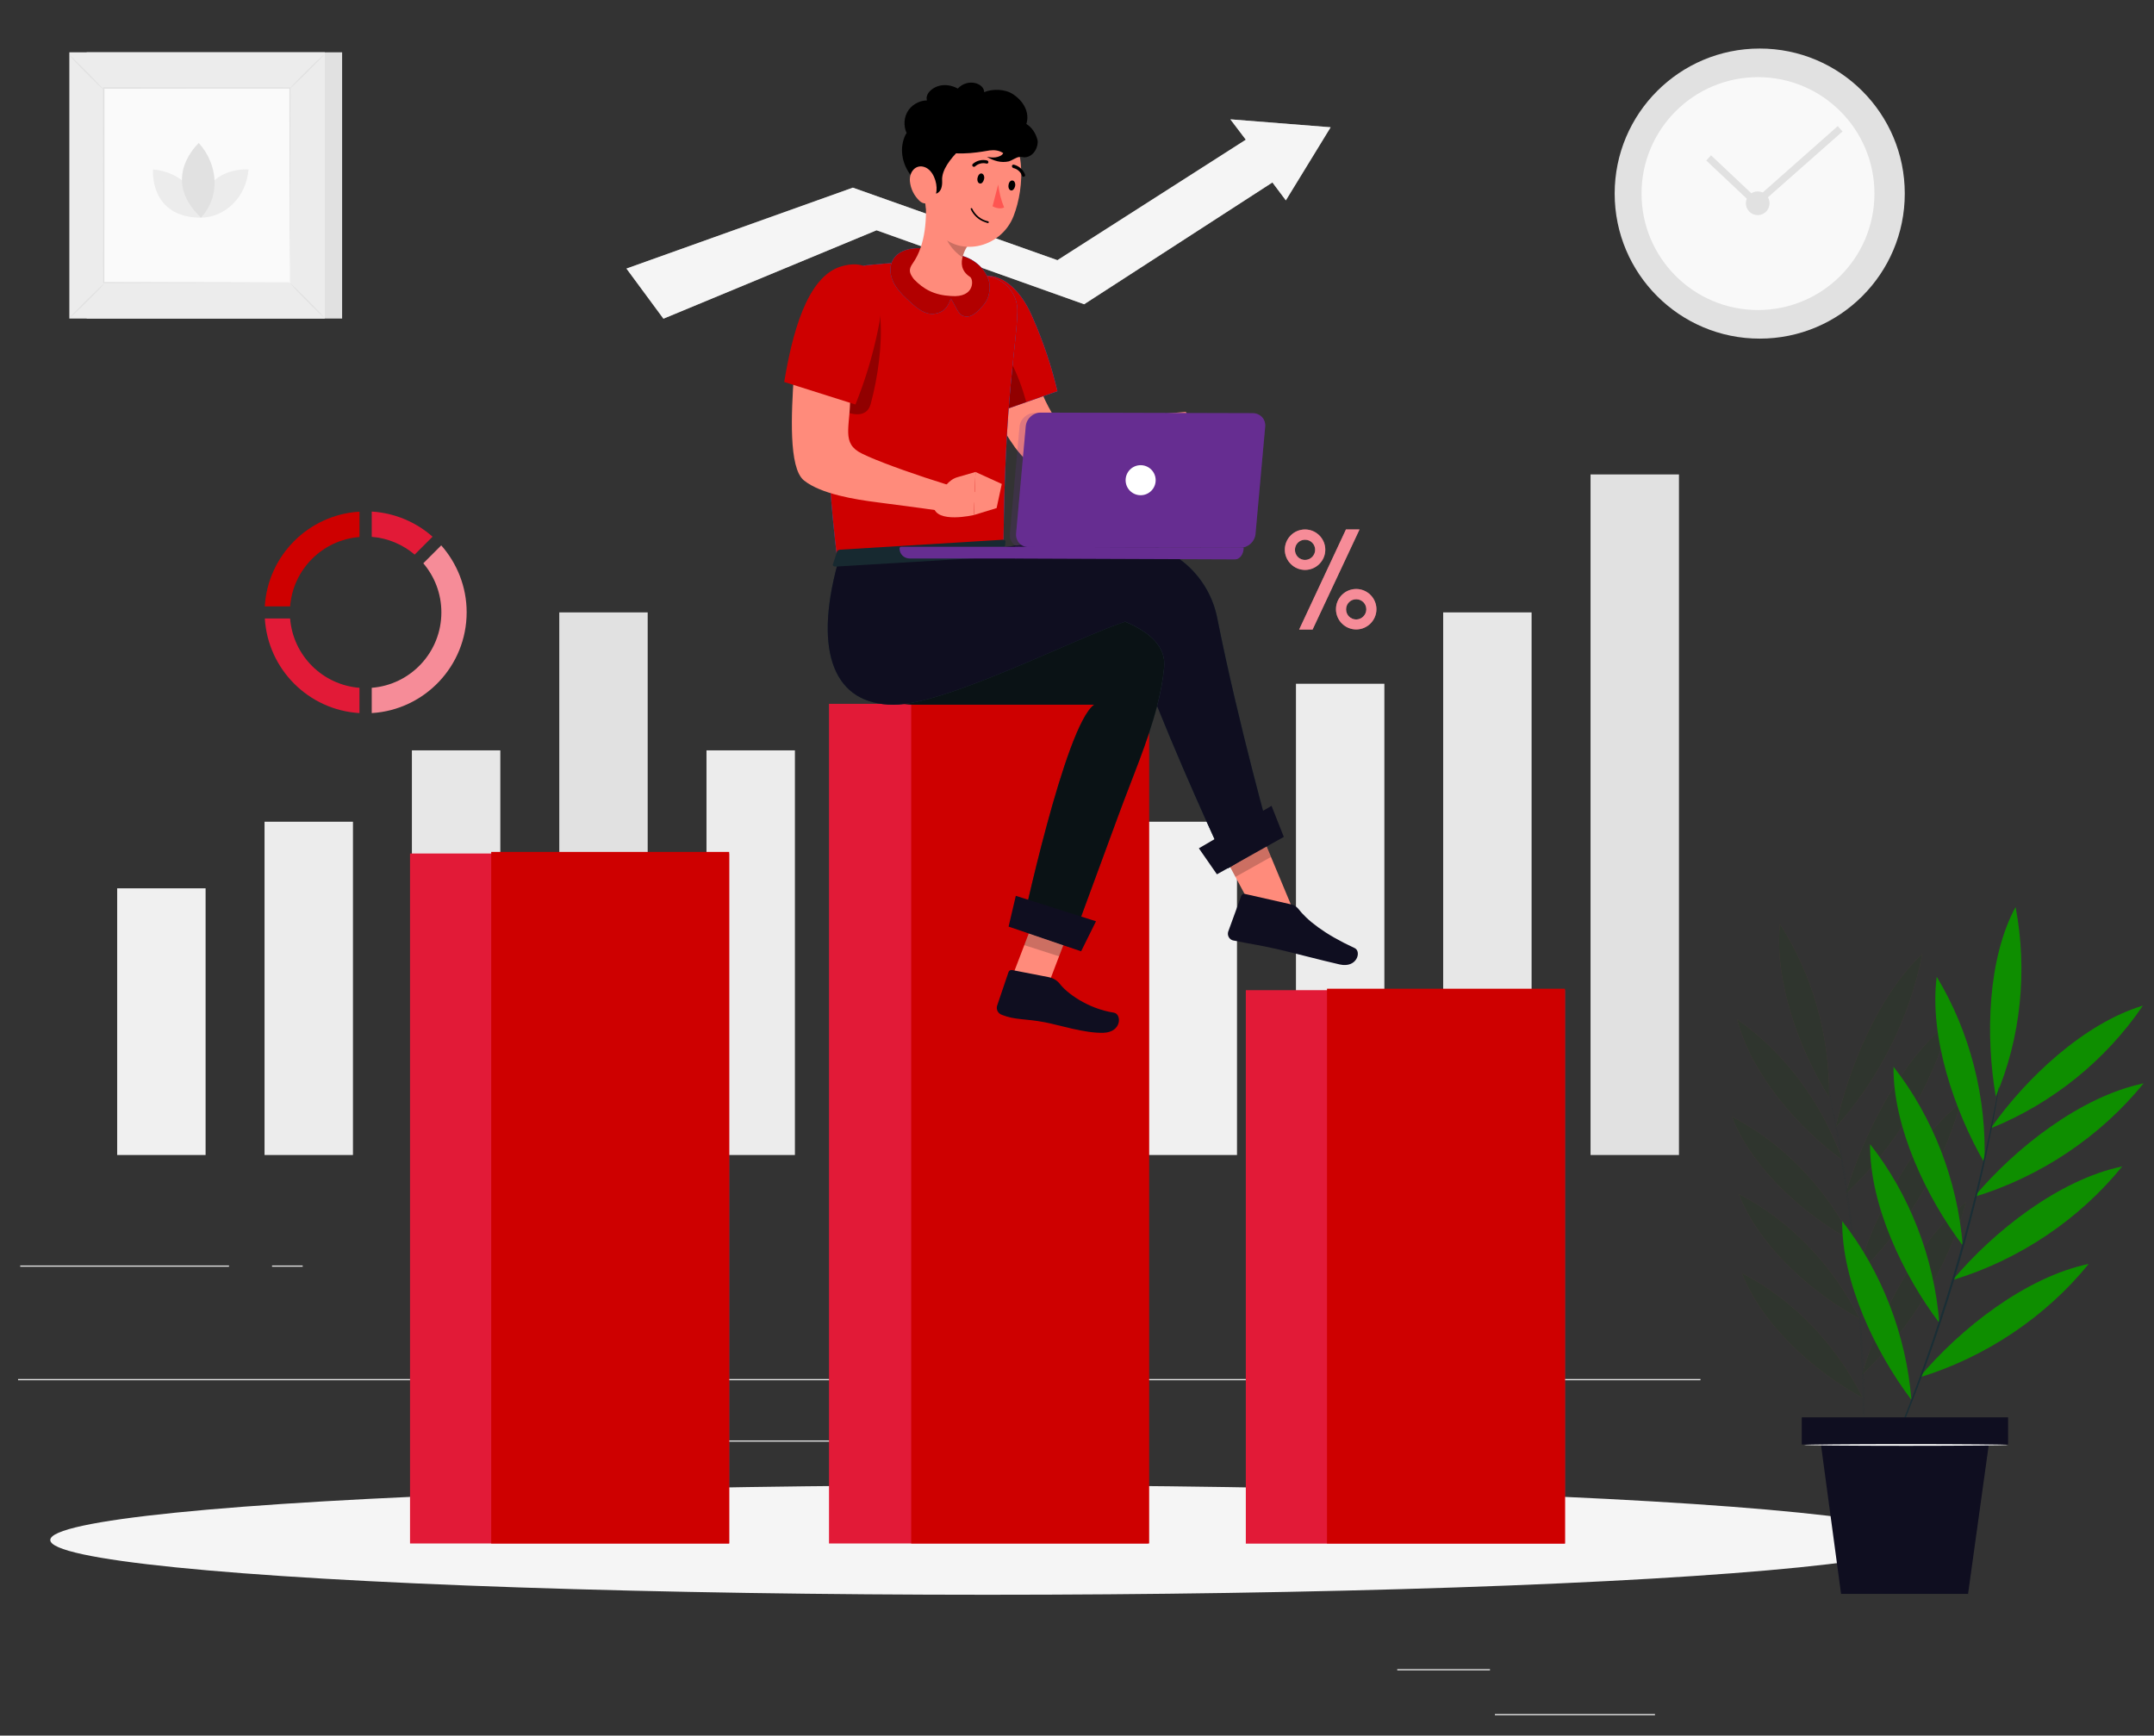 <?xml version="1.0" encoding="utf-8"?>
<!-- Generator: Adobe Illustrator 17.1.0, SVG Export Plug-In . SVG Version: 6.00 Build 0)  -->
<!DOCTYPE svg PUBLIC "-//W3C//DTD SVG 1.1//EN" "http://www.w3.org/Graphics/SVG/1.1/DTD/svg11.dtd">
<svg version="1.1" id="Layer_1" xmlns="http://www.w3.org/2000/svg" xmlns:xlink="http://www.w3.org/1999/xlink" x="0px" y="0px"
	 viewBox="0 0 1490.9 1201.4" enable-background="new 0 0 1490.9 1201.4" xml:space="preserve">
<rect x="0" y="0" width="1490.9" height="1201.4" fill="#333333" stroke="none"/>
<g>
	<g>
		<g>
			<g>
				<rect x="60" y="36.2" fill="#E1E1E1" width="176.8" height="184.3"/>
			</g>
		</g>
		<g>
			<g>
				<rect x="48" y="36.2" fill="#ECECEC" width="176.8" height="184.3"/>
			</g>
		</g>
		<g>
			<g>
				<rect x="71.8" y="61" fill="#FAFAFA" width="129.2" height="134.7"/>
			</g>
		</g>
		<g>
			<g>
				<g>
					<path fill="#E1E1E1" d="M71.8,196.6c0.1,0.1-1.2,1.5-3.2,3.7c-2.1,2.2-5,5.1-8.2,8.3c-3.3,3.2-6.2,6.1-8.4,8.1
						c-2.2,2-3.6,3.2-3.7,3.2c-0.1-0.1,1.1-1.5,3.2-3.6c2.1-2.2,5-5.1,8.2-8.3c3.3-3.2,6.2-6.1,8.4-8.1
						C70.3,197.7,71.7,196.5,71.8,196.6z"/>
				</g>
			</g>
		</g>
		<g>
			<g>
				<g>
					<path fill="#E1E1E1" d="M201,196.3c0.1-0.1,1.5,1.2,3.7,3.2c2.2,2.1,5.1,5,8.3,8.2c3.2,3.3,6.1,6.2,8.1,8.4
						c2,2.2,3.2,3.6,3.2,3.7c-0.1,0.1-1.5-1.1-3.6-3.2s-5.1-5-8.3-8.2c-3.2-3.3-6.1-6.2-8.1-8.4C202.1,197.7,200.9,196.3,201,196.3z
						"/>
				</g>
			</g>
		</g>
		<g>
			<g>
				<g>
					<path fill="#E1E1E1" d="M200.6,61.3c-0.1-0.1,1.2-1.5,3.2-3.7c2.1-2.2,5-5.1,8.2-8.3c3.3-3.2,6.2-6.1,8.4-8.1
						c2.2-2,3.6-3.2,3.7-3.2c0.1,0.1-1.1,1.5-3.2,3.6c-2.1,2.2-5,5.1-8.2,8.3c-3.3,3.2-6.2,6.1-8.4,8.1
						C202.1,60.2,200.7,61.4,200.6,61.3z"/>
				</g>
			</g>
		</g>
		<g>
			<g>
				<g>
					<path fill="#E1E1E1" d="M71.4,61.7c-0.1,0.1-1.5-1.2-3.7-3.2c-2.2-2.1-5.1-5-8.3-8.2c-3.2-3.3-6.1-6.2-8.1-8.4
						s-3.2-3.6-3.2-3.7c0.1-0.1,1.5,1.1,3.6,3.2c2.2,2.1,5.1,5,8.3,8.2c3.2,3.3,6.1,6.2,8.1,8.4C70.3,60.2,71.5,61.6,71.4,61.7z"/>
				</g>
			</g>
		</g>
		<g>
			<g>
				<g>
					<path fill="#E1E1E1" d="M200.6,195.7c0,0,0-0.2,0-0.7c0-0.4,0-1.1,0-1.9c0-1.7,0-4.1,0-7.3c0-6.4-0.1-15.7-0.1-27.4
						c-0.1-23.6-0.1-57.2-0.2-97.5l0.4,0.4c-37.6,0-81.8,0-128.9,0.1h0l0.5-0.5c0,49.4,0,95.7-0.1,134.7l-0.4-0.4
						c38.6,0.1,70.8,0.2,93.3,0.2c11.3,0,20.1,0.1,26.2,0.1c3,0,5.3,0,6.9,0c0.8,0,1.4,0,1.8,0C200.4,195.7,200.6,195.7,200.6,195.7
						s-0.2,0-0.6,0c-0.4,0-1,0-1.7,0c-1.6,0-3.9,0-6.8,0c-6.1,0-14.9,0.1-26.1,0.1c-22.6,0.1-54.9,0.1-93.6,0.2l-0.4,0l0-0.4
						c0-39,0-85.3-0.1-134.7l0-0.5h0.5h0c47.1,0,91.2,0,128.9,0.1l0.4,0l0,0.4c-0.1,40.4-0.2,74.1-0.2,97.7c0,11.8-0.1,21-0.1,27.4
						c0,3.1,0,5.5,0,7.2c0,0.8,0,1.4,0,1.8C200.7,195.5,200.6,195.7,200.6,195.7z"/>
				</g>
			</g>
		</g>
		<g>
			<g>
				<g>
					<path fill="#ECECEC" d="M105.9,117.3c0,0-2.8,33.4,33.4,33.4C139.2,132.8,124.5,118.8,105.9,117.3z"/>
				</g>
			</g>
			<g>
				<g>
					<path fill="#ECECEC" d="M172,117.3c0,0-33.4-2.8-33.4,33.4C156.4,150.6,170.5,136,172,117.3z"/>
				</g>
			</g>
			<g>
				<g>
					<path fill="#E1E1E1" d="M137.6,99c0,0-27.2,24.5,1.5,51.6C152.5,136.4,151.3,114.2,137.6,99z"/>
				</g>
			</g>
		</g>
	</g>
	<g>
		<rect x="1034.7" y="1186.5" fill="#ECECEC" width="110.8" height="0.8"/>
		<rect x="967.1" y="1155.4" fill="#ECECEC" width="64.2" height="0.8"/>
	</g>
	<g>
		<rect x="14" y="876" fill="#ECECEC" width="144.5" height="0.8"/>
		<rect x="188.3" y="876" fill="#ECECEC" width="21.2" height="0.8"/>
	</g>
	<g>
		<g>
			<g>
				<circle fill="#E1E1E1" cx="1218" cy="134" r="100.4"/>
				<circle opacity="0.8" fill="#FFFFFF" cx="1216.8" cy="134" r="80.6"/>
			</g>
		</g>
		<g>
			<circle fill="#E1E1E1" cx="1216.6" cy="140.7" r="8.2"/>
		</g>
		<g>
			<polygon fill="#E1E1E1" points="1215.6,143.7 1181,111.1 1184.3,107.5 1215.7,137.1 1272,87.3 1275.3,91 			"/>
		</g>
	</g>
	<rect x="926.2" y="1017.5" fill="#ECECEC" width="29.1" height="0.8"/>
	<rect x="287" y="997.1" fill="#ECECEC" width="313.4" height="0.8"/>
	<rect x="12.5" y="954.6" fill="#ECECEC" width="1164.5" height="0.8"/>
	<g>
		<rect x="285.1" y="519.4" fill="#E7E7E7" width="61.2" height="280.1"/>
		<g>
			<rect x="387.1" y="423.9" fill="#E1E1E1" width="61.2" height="375.6"/>
		</g>
		<g>
			<rect x="489" y="519.4" fill="#ECECEC" width="61.2" height="280.1"/>
		</g>
		<g>
			<rect x="81.1" y="614.9" fill="#F0F0F0" width="61.2" height="184.6"/>
		</g>
		<g>
			<rect x="183.1" y="568.8" fill="#ECECEC" width="61.2" height="230.7"/>
		</g>
		<rect x="591" y="614.9" fill="#F5F5F5" width="61.2" height="184.6"/>
		<g>
			<rect x="1100.9" y="328.4" fill="#E1E1E1" width="61.2" height="471.1"/>
		</g>
		<g>
			<rect x="693" y="519.4" fill="#F0F0F0" width="61.2" height="280.1"/>
		</g>
		<g>
			<rect x="998.9" y="423.9" fill="#E7E7E7" width="61.2" height="375.6"/>
		</g>
		<rect x="897" y="473.3" fill="#ECECEC" width="61.2" height="326.2"/>
		<g>
			<rect x="795" y="568.8" fill="#F0F0F0" width="61.2" height="230.7"/>
		</g>
	</g>
	<ellipse id="_x3C_Path_x3E__2_" fill="#F5F5F5" cx="683.5" cy="1066" rx="648.7" ry="37.9"/>
	<rect x="573.8" y="487.2" fill="#E21A37" width="220.9" height="581.2"/>
	<rect x="630.7" y="487.2" fill="#CE0000" width="164.7" height="581.2"/>
	<rect x="862.3" y="685.4" fill="#E21A37" width="220.9" height="383.1"/>
	<rect x="918.5" y="684.4" fill="#CE0000" width="164.7" height="384"/>
	<rect x="283.8" y="590.8" fill="#E21A37" width="220.9" height="477.6"/>
	<rect x="340" y="589.7" fill="#CE0000" width="164.7" height="478.7"/>
	<g>
		<g>
			<g>
				<path fill="#E21A37" d="M257.3,354.1v17.5c11.3,0.9,21.6,5.4,29.7,12.3l12.4-12.4C288.1,361.5,273.4,355.1,257.3,354.1z"/>
			</g>
		</g>
		<g>
			<g>
				<path fill="#E21A37" d="M248.8,476.1c-25.6-2-46-22.4-48-48h-17.5c2.1,35.2,30.3,63.4,65.5,65.5V476.1z"/>
			</g>
		</g>
		<g>
			<path fill="#CE0000" d="M200.8,419.7c2-25.6,22.4-46,48-48v-17.5c-35.2,2.1-63.4,30.3-65.5,65.5H200.8z"/>
			<path opacity="0.2" fill="#CE0000" d="M200.8,419.7c2-25.6,22.4-46,48-48v-17.5c-35.2,2.1-63.4,30.3-65.5,65.5H200.8z"/>
		</g>
		<path fill="#F68C98" d="M305.4,377.5L293,389.9c7.8,9.2,12.5,21,12.5,34c0,27.5-21.2,50.1-48.2,52.2v17.5
			c36.6-2.2,65.7-32.6,65.7-69.8C323,406.1,316.3,389.9,305.4,377.5z"/>
	</g>
	<g>
		<g>
			<g>
				<polygon fill="#F5F5F5" points="433.6,185.9 459.2,220.6 606.7,159.4 750.4,210.6 880.7,126.3 890,138.7 921,88.1 851.6,82.6 
					862.3,96.7 731.9,180.1 590.3,129.9 				"/>
			</g>
		</g>
		<g opacity="0.5">
			<g>
				<polygon fill="#F5F5F5" points="433.6,185.9 459.2,220.6 606.7,159.4 750.4,210.6 880.7,126.3 890,138.7 921,88.1 851.6,82.6 
					862.3,96.7 731.9,180.1 590.3,129.9 				"/>
			</g>
		</g>
	</g>
	<g>
		<g>
			<g>
				<path fill="#F68C98" d="M903.3,366.5c-7.8,0-14,6.3-14,14c0,7.7,6.3,14,14,14c7.7,0,14-6.3,14-14
					C917.3,372.8,911,366.5,903.3,366.5z M903.3,387.6c-3.9,0-7-3.1-7-7c0-3.9,3.1-7,7-7c3.9,0,7,3.1,7,7
					C910.3,384.4,907.1,387.6,903.3,387.6z"/>
				<path fill="#F68C98" d="M938.7,407.7c-7.8,0-14,6.3-14,14c0,7.7,6.3,14,14,14c7.7,0,14-6.3,14-14
					C952.7,414,946.4,407.7,938.7,407.7z M938.7,428.8c-3.9,0-7-3.1-7-7c0-3.9,3.1-7,7-7c3.9,0,7,3.1,7,7
					C945.7,425.6,942.5,428.8,938.7,428.8z"/>
				<g>
					<polygon fill="#F68C98" points="908.5,435.8 899.2,435.8 931.6,366.5 941,366.5 					"/>
				</g>
			</g>
			<g opacity="0.5">
				<path fill="#F68C98" d="M903.3,366.5c-7.8,0-14,6.3-14,14c0,7.7,6.3,14,14,14c7.7,0,14-6.3,14-14
					C917.3,372.8,911,366.5,903.3,366.5z M903.3,387.6c-3.9,0-7-3.1-7-7c0-3.9,3.1-7,7-7c3.9,0,7,3.1,7,7
					C910.3,384.4,907.1,387.6,903.3,387.6z"/>
				<path fill="#F68C98" d="M938.7,407.7c-7.8,0-14,6.3-14,14c0,7.7,6.3,14,14,14c7.7,0,14-6.3,14-14
					C952.7,414,946.4,407.7,938.7,407.7z M938.7,428.8c-3.9,0-7-3.1-7-7c0-3.9,3.1-7,7-7c3.9,0,7,3.1,7,7
					C945.7,425.6,942.5,428.8,938.7,428.8z"/>
				<g>
					<polygon fill="#F68C98" points="908.5,435.8 899.2,435.8 931.6,366.5 941,366.5 					"/>
				</g>
			</g>
		</g>
	</g>
	<path fill="#FF8B7B" d="M666.7,221.9c0.9,4.1,1.7,7.7,2.7,11.5c1,3.8,2,7.3,3.1,11.2c2.2,7.3,4.7,14.6,7.5,22
		c5.5,15.4,13.1,29.9,22.6,43.2c2.8,3.7,5.9,7.2,9.3,10.4c3.8,3.6,8.1,6.6,12.7,9c9,4.4,18.9,6.3,28.9,5.6c8.7-0.6,17.3-2.6,25.3-6
		c3.8-1.5,7.5-3.3,11.1-5.3c1.8-1,3.5-2,5.2-3.2c1.7-1.2,3.3-2.2,5.2-3.6l-8.8-15.8l-4.7,1.2l-4.9,1.2c-3.3,0.7-6.6,1.3-9.9,1.8
		c-6,0.9-12.2,1-18.3,0.4c-4.9-0.5-9.5-2.2-13.6-4.9c-1.8-1.2-3.4-2.7-4.8-4.3c-1.8-2.1-3.4-4.3-4.9-6.6c-3.4-5.4-6.4-11-8.9-16.9
		c-2.7-6.1-5.2-12.5-7.4-19c-2.3-6.5-4.3-13.2-6.4-19.9l-2.9-10.1c-0.9-3.3-1.9-6.9-2.6-9.8L666.7,221.9z"/>
	<path fill="#007CFF" d="M663.8,201.6c15.2-19.3,38.2-12.2,51.1,18.5c7.2,16.4,12.9,33.3,17,50.7l-54,19
		C663.7,260.7,648.1,221.4,663.8,201.6z"/>
	<path fill="#CE0000" d="M663.8,201.6c15.2-19.3,38.2-12.2,51.1,18.5c7.2,16.4,12.9,33.3,17,50.7l-54,19
		C663.7,260.7,648.1,221.4,663.8,201.6z"/>
	<path opacity="0.3" enable-background="new    " d="M686.3,233.8c-4.4-3-13.6,14.5-17.8,35.2c3,7.2,6.1,14.1,9.3,20.6l32.5-11.4
		C705,258.8,696.3,240.7,686.3,233.8z"/>
	<path fill="#FF8B7B" d="M794.2,292.9l11.8-6.4l4.1,26.4c0,0-19.7,11.9-25.4,2.1l0.6-6.8C786,302,789.2,296.4,794.2,292.9z"/>
	<polygon fill="#FF8B7B" points="820.8,285.1 831.2,306.3 810,312.8 805.9,286.4 	"/>
	<g>
		<path fill="#007CFF" d="M663.5,184.3l-27.6-3.9l-34.4,3c-10.8,0.9-19.5,8.9-21.5,19.6c-3.8,20.8-5.9,50.4-7,75.8
			c-1.2,28.6,1.9,70.8,6.6,109l115-13.9c1.1-100.4,8.7-131.5,9.6-158c0.4-10.7-6.4-20.4-16.6-23.6L663.5,184.3z"/>
	</g>
	<g>
		<g>
			<g>
				<g>
					<g>
						<polygon fill="#FF8B7B" points="698.3,682.1 722.8,688.8 744.7,631.4 720.3,624.6 						"/>
						<path fill="#0F0E20" d="M733.7,681.2c-1.9-2.5-4.7-4.2-7.8-4.8l-25.2-4.9c-1.2-0.3-2.4,0.4-2.7,1.5l-7.8,23
							c-0.9,2.6,0.5,5.5,3.1,6.4c0.1,0,0.1,0,0.2,0.1c9.3,3.7,15.6,2.4,30.1,5.2c8.9,1.7,27.7,7.7,40.3,7.2
							c12.6-0.5,12.5-12.9,7.2-13.9C752.3,698.1,738,686.9,733.7,681.2z"/>
						<g opacity="0.2">
							<polygon points="744.7,631.4 733.1,662 708.9,654.2 720.3,624.6 							"/>
						</g>
						<g>
							<path fill="#1A2E35" d="M805.8,461.8c-0.8,8.9-2.6,17.9-4.9,26.9c-6.5,25-17.5,50.4-26.6,75.2c-18.1,49-33.7,91.7-33.7,91.7
								L706.9,644c0,0,30.1-141.7,50.4-156.2H632.8c-2.4,0-4.7-0.2-7-0.5c21.5-2.8,54.9-16,85.9-29.2c27.4-11.7,53-23.3,67-27.8h0v0
								C795.7,437.4,807.1,447.5,805.8,461.8z"/>
							<path opacity="0.6" d="M805.8,461.8c-0.8,8.9-2.6,17.9-4.9,26.9c-6.5,25-17.5,50.4-26.6,75.2c-18.1,49-33.7,91.7-33.7,91.7
								L706.9,644c0,0,30.1-141.7,50.4-156.2H632.8c-2.4,0-4.7-0.2-7-0.5c21.5-2.8,54.9-16,85.9-29.2c27.4-11.7,53-23.3,67-27.8h0v0
								C795.7,437.4,807.1,447.5,805.8,461.8z"/>
							<path opacity="0.6" d="M778.7,430.3c-13.9,4.5-39.5,16.1-67,27.8c-31,13.2-64.4,26.4-85.9,29.2
								c-36.1-4.8-49.7-47.9-11.9-97.5c24.5,0,49.2,23.5,49.2,23.5S737.3,412.9,778.7,430.3z"/>
						</g>
					</g>
					<g>
						<polygon fill="#FF8B7B" points="868.8,632.6 896.2,632.6 867.5,563.9 849,595.5 						"/>
						<path fill="#0F0E20" d="M894,626.1l-32.2-7.3c-1.1-0.3-2.3,0.3-2.7,1.4l-9,24.7c-0.8,2.6,0.7,5.4,3.4,6.1c0.1,0,0.1,0,0.2,0
							c11.3,2.4,16.8,2.9,30.9,6.1c8.7,2,30.7,7.8,42.7,10.5c12,2.7,15.2-9,10.4-11.3c-21.4-9.9-33.1-19.4-39.3-27.5
							C897.3,627.6,895.8,626.5,894,626.1z"/>
						<g opacity="0.2">
							<polygon points="867.5,563.9 879.7,593.2 855.1,607 849,595.5 							"/>
						</g>
						<g>
							<g>
								<path fill="#1A2E35" d="M880.1,582.8L850,601c0,0-25.1-52.8-49.1-112.3c2.4-9.1,4.1-18,4.9-26.9c1.3-14.3-10.1-24.4-27-31.5
									v0h0c-13.9,4.5-39.5,16.1-67,27.8c-31,13.2-64.4,26.4-85.9,29.2c-2.7,0.3-5.1,0.5-7.4,0.5c-41.2,0-55.4-36.1-38.8-97.4
									c24.5-0.1,66.5-2.6,66.5-2.6s81-19.5,139.3-12.8c28.4,3.2,51.4,24.6,57,52.7C857.3,502.1,880.1,582.8,880.1,582.8z"/>
							</g>
						</g>
						<g>
							<g>
								<path fill="#0F0E20" d="M880.1,582.8L850,601c0,0-25.1-52.8-49.1-112.3c2.4-9.1,4.1-18,4.9-26.9c1.3-14.3-10.1-24.4-27-31.5
									v0h0c-13.9,4.5-39.5,16.1-67,27.8c-31,13.2-64.4,26.4-85.9,29.2c-2.7,0.3-5.1,0.5-7.4,0.5c-41.2,0-55.4-36.1-38.8-97.4
									c24.5-0.1,66.5-2.6,66.5-2.6s81-19.5,139.3-12.8c28.4,3.2,51.4,24.6,57,52.7C857.3,502.1,880.1,582.8,880.1,582.8z"/>
							</g>
						</g>
					</g>
				</g>
			</g>
		</g>
	</g>
	<path fill="#CE0000" d="M663.5,184.3l-27.6-3.9l-34.4,3c-10.8,0.9-19.5,8.9-21.5,19.6c-3.8,20.8-5.9,50.4-7,75.8
		c-1.2,28.6,1.9,70.8,6.6,109l115-13.9c1.1-100.4,8.7-131.5,9.6-158c0.4-10.7-6.4-20.4-16.6-23.6L663.5,184.3z"/>
	<path fill="#1A2E35" d="M579.5,381.4l-3,9.3c-0.4,0.7,0.4,1.5,1.7,1.5l114.8-6.9c1,0,1.7-0.4,1.8-1l1.2-9.4c0-0.7-0.7-1.2-1.7-1.3
		l-113,6.9C580.7,380.6,580,380.9,579.5,381.4z"/>
	<path opacity="0.1" d="M579.5,381.4l-3,9.3c-0.4,0.7,0.4,1.5,1.7,1.5l114.8-6.9c1,0,1.7-0.4,1.8-1l1.2-9.4c0-0.7-0.7-1.2-1.7-1.3
		l-113,6.9C580.7,380.6,580,380.9,579.5,381.4z"/>
	<path opacity="0.3" enable-background="new    " d="M591.2,193.6c22.9-4,21.8,48.1,11.4,86.2c-3,11-16.1,6.4-20.5,3.5
		C567.6,273.9,562.7,210.2,591.2,193.6z"/>
	<g>
		<path fill="#FF8B7B" d="M588.4,270.7c0.9,22.5-6.3,34.3,5.7,41.9c12,7.5,83,31.1,84.7,28.1c-3.4,5.4-6.8,10.1-10.2,15.5
			c-20.4-3.1-40.9-5.9-61.4-8.5c-15-1.9-39.1-5.7-50.8-15.2c-10.6-8.6-8.7-46.2-6.9-73.3C559.1,253.6,588.4,270.7,588.4,270.7z"/>
	</g>
	<path fill="#CE0000" d="M582.3,184.4c23.6-6.9,32.5,12,25.3,44.4c-3.6,17.5-8.8,34.6-15.5,51.2l-49.3-15.6
		C548.1,232.5,558.1,191.5,582.3,184.4z"/>
	<path fill="#007CFF" d="M616.5,184.2c-0.8,4.9,0.8,10,3.6,14.1c2.7,4.2,6.4,7.6,10.1,10.9c4.7,4.3,10.2,8.8,16.5,8
		c5.8-0.8,9.1-3.7,11.4-10.6c5,8,5.2,12,10.6,12.5c3.5,0.3,6.6-2.3,9.1-4.8c4.4-4.5,6.3-7.1,7.1-13.3c1.3-10.1-6.9-19.5-16.5-23.1
		c-10.3-3.8-19.4-4.7-30-6C629.5,171.1,618.2,173.9,616.5,184.2z"/>
	<path fill="#B20000" d="M616.5,184.2c-0.8,4.9,0.8,10,3.6,14.1c2.7,4.2,6.4,7.6,10.1,10.9c4.7,4.3,10.2,8.8,16.5,8
		c5.8-0.8,9.1-3.7,11.4-10.6c5,8,5.2,12,10.6,12.5c3.5,0.3,6.6-2.3,9.1-4.8c4.4-4.5,6.3-7.1,7.1-13.3c1.3-10.1-6.9-19.5-16.5-23.1
		c-10.3-3.8-19.4-4.7-30-6C629.5,171.1,618.2,173.9,616.5,184.2z"/>
	<path fill="#FF8B7B" d="M640.6,135.7l12.5,14.4l17,19.6c-1.6,2.1-2.7,4.4-3.5,6.9c-1.8,5.5-1.3,11,4.7,15
		c2.6,1.2,3.9,14.7-13.1,13.3c-11.6-0.6-19-4.7-25.7-11.7c-3.1-4.2-3.9-6.5-0.7-11C640.9,169.3,641.6,150.6,640.6,135.7z"/>
	<path opacity="0.2" enable-background="new    " d="M665.9,164.8l-10.7-14.2c-0.1,0.4-0.3,0.9-0.4,1.4c-0.5,2-0.9,4-1.1,6.1
		c-0.7,7,5.9,16,12.4,19.9l0.5-1.4c0.7-2.3,1.8-4.6,3.2-6.6c0.1-0.1,0.2-0.2,0.3-0.3L665.9,164.8z"/>
	<path fill="#FF8B7B" d="M641.7,109.1c-1.9,23.3-4.1,36.8,5.9,50c15.1,20,45.1,12.9,53.9-9.4c7.9-20.1,9.5-54.8-11.8-66.7
		c-15.7-8.7-35.4-3-44,12.7C643.4,99.8,642,104.4,641.7,109.1z"/>
	<path d="M638.3,129.7l9.9,4.3l0,0c3.4-1.4,4.1-5.4,3.9-9.1c-0.9-14.2,24.6-31.7,24.6-31.7s-27.1-8.9-35.2-10.2
		c-2.8-0.5-13.1,7-14.7,10.2c-4.5,9.1-2.6,19.9,3.5,28C632.7,124.3,635.4,127.1,638.3,129.7z"/>
	<path fill="#FF8B7B" d="M629.8,125.5c0.5,5.2,2.9,10,6.7,13.6c5,4.5,11-0.4,11.7-7c0.6-5.9-2.4-14.5-8.4-16.5
		C633.8,113.6,629.2,119,629.8,125.5z"/>
	<path d="M676.6,123.1c-0.4,1.9,0.3,3.7,1.6,3.9c1.3,0.3,2.4-1,2.9-2.9c0.5-1.9-0.3-3.7-1.6-4C678.2,119.8,677,121.2,676.6,123.1z"
		/>
	<path d="M698.1,127.8c-0.4,1.9,0.3,3.7,1.6,4c1.3,0.3,2.5-1.1,2.9-2.9c0.4-1.9-0.4-3.7-1.6-3.9
		C699.7,124.6,698.4,125.9,698.1,127.8z"/>
	<path fill="#FF5551" d="M690.9,127.7c0.7,5.5,2,10.8,4.1,15.9c-3.5,1.8-8-0.8-8-0.8L690.9,127.7z"/>
	<path d="M681.6,153.7c-4.3-1.5-7.8-4.7-9.7-8.9c-0.1-0.3,0-0.6,0.3-0.7c0.3-0.1,0.6,0,0.7,0.3c2.1,4.5,6.2,7.8,11,8.8
		c0.3,0,0.5,0.3,0.5,0.7c0,0.3-0.3,0.5-0.7,0.5c0,0-0.1,0-0.1,0C683.1,154.2,682.4,154,681.6,153.7z"/>
	<path d="M673.7,115.4c-0.2-0.1-0.3-0.2-0.5-0.3c-0.4-0.5-0.3-1.2,0.1-1.6c2.7-2.4,6.5-3.3,10-2.4c0.6,0.2,0.9,0.8,0.8,1.4
		c0,0,0,0,0,0c-0.2,0.6-0.8,0.9-1.4,0.7c-2.8-0.7-5.7,0.1-7.8,2C674.5,115.5,674.1,115.6,673.7,115.4z"/>
	<path d="M700.5,115.4c-0.1-0.2-0.1-0.4-0.1-0.6c0.2-0.6,0.8-1,1.4-0.8c3.5,0.9,6.4,3.4,7.7,6.9c0.2,0.6-0.1,1.2-0.7,1.4
		c-0.6,0.2-1.2-0.1-1.4-0.7c-1-2.7-3.3-4.7-6.1-5.3C700.9,116.1,700.6,115.8,700.5,115.4z"/>
	<g>
		<g>
			<g>
				<g>
					<g opacity="0.2">
						<path fill="#662D91" d="M707.6,379.1l146.8,0.4c5.2,0,9.8-4.2,10.3-9.4l6.7-74.3c0.5-5.2-3.4-9.4-8.6-9.4L716,285.9
							c-5.2,0-9.8,4.2-10.3,9.4l-6.7,74.3C698.6,374.8,702.4,379,707.6,379.1z"/>
						<path opacity="0.3" fill="#662D91" d="M707.6,379.1l146.8,0.4c5.2,0,9.8-4.2,10.3-9.4l6.7-74.3c0.5-5.2-3.4-9.4-8.6-9.4
							L716,285.9c-5.2,0-9.8,4.2-10.3,9.4l-6.7,74.3C698.6,374.8,702.4,379,707.6,379.1z"/>
					</g>
					<g>
						<path fill="#662D91" d="M711.9,378.7l146.8,0.4c5.2,0,9.8-4.2,10.3-9.4l6.7-74.3c0.5-5.2-3.4-9.4-8.6-9.4l-146.8-0.4
							c-5.2,0-9.8,4.2-10.3,9.4l-6.7,74.3C702.9,374.5,706.7,378.7,711.9,378.7z"/>
						<path opacity="0.2" fill="#662D91" d="M711.9,378.7l146.8,0.4c5.2,0,9.8-4.2,10.3-9.4l6.7-74.3c0.5-5.2-3.4-9.4-8.6-9.4
							l-146.8-0.4c-5.2,0-9.8,4.2-10.3,9.4l-6.7,74.3C702.9,374.5,706.7,378.7,711.9,378.7z"/>
					</g>
				</g>
			</g>
			<circle fill="#FFFFFF" cx="789.5" cy="332.4" r="10.4"/>
		</g>
		<g>
			<path fill="#662D91" d="M860.8,379.1c0,4.4-2.6,8.1-5.9,8.1c0,0,0,0-0.1,0l-151.5-0.6c-1.6,0-3-1.8-3-4c0-2.2,1.3-4.1,3-4.1
				L860.8,379.1z"/>
			<path opacity="0.2" fill="#662D91" d="M860.8,379.1c0,4.4-2.6,8.1-5.9,8.1c0,0,0,0-0.1,0l-151.5-0.6c-1.6,0-3-1.8-3-4
				c0-2.2,1.3-4.1,3-4.1L860.8,379.1z"/>
		</g>
		<path fill="#662D91" d="M702.5,386.6h-72.9c-3.9,0-7-3.1-7-7l0,0c0-0.6,0.5-1.1,1.1-1.1h78.9c2.2,0,4.1,1.8,4.1,4.1l0,0
			C706.6,384.7,704.8,386.6,702.5,386.6z"/>
	</g>
	<g>
		<path fill="#FF8B7B" d="M663.1,330.2l12.1-3.5l-1.1,29.8c0,0-26.3,6.2-27.9-5.9l3.4-6.5C652.4,338.4,656.5,331.9,663.1,330.2z"/>
		<polygon fill="#FF8B7B" points="693.4,335 689.8,351.7 674.1,356.5 675.2,326.7 		"/>
	</g>
	<polygon fill="#0F0E20" points="698.1,641.4 748.3,658.5 758.6,637.7 703.1,620.1 	"/>
	<polygon fill="#0F0E20" points="842.3,605.2 888.6,579.3 880.1,557.8 829.8,587.2 	"/>
	<path d="M709.3,108.9c6.9-0.4,9.7-8.5,8.8-12c-1.1-4.5-3.8-8.7-7.7-11.1c2.2-6.9-0.8-14.9-9.1-20.5c-5.4-3.7-14.2-4-20.1-1.5
		c0-6.1-11.1-10-18.3-2.5c-6.3-3.5-14.1-3.3-19.2,1.7c-1.7,1.7-2.9,4.2-2.1,6.5c-5.7,0.1-11.2,3.4-13.8,8.4
		c-2.6,5-2.3,11.4,0.8,16.2c2.3,3.4,7.6,3.4,11.6,2.5c1.9,4.1,6.1,6.2,10.3,7.6c13.2,4.4,31.4,0.3,34.6-0.1c3.2-0.4,6.6,0,9.3,1.9
		c-0.9,1.8-3.3,2.6-5.3,2.9c-2,0.3-4,0-6-0.3c4.9,2.8,9.7,4.3,15.2,3.1c1.6-0.4,5.3-2.9,7-3C707,108.4,709.4,109.1,709.3,108.9z"/>
	<g>
		<g>
			<g opacity="0.1">
				<g>
					<g>
						<path fill="#FF735D" d="M1289.4,967.7c-32.7-17.7-69.5-49.8-83.7-86.4C1241,899.5,1270.8,930.3,1289.4,967.7"/>
					</g>
				</g>
				<g>
					<g>
						<path fill="#FF735D" d="M1287.2,912.9c-32.7-17.7-69.5-49.8-83.7-86.4C1238.8,844.7,1268.6,875.5,1287.2,912.9"/>
					</g>
				</g>
				<g>
					<g>
						<path fill="#FF735D" d="M1282.4,859.3c-32.7-17.7-69.5-49.8-83.7-86.4C1234,791.2,1263.8,821.9,1282.4,859.3"/>
					</g>
				</g>
				<g>
					<g>
						<path fill="#FF735D" d="M1275.2,803c-30.3-22.1-63-59.1-72.8-97.4C1235.3,728.7,1261.2,763.3,1275.2,803"/>
					</g>
				</g>
				<g>
					<g>
						<path fill="#FF735D" d="M1266,759.6c-20.5-32.8-38.1-80.5-34-119.9C1254.5,674.4,1266.6,717.1,1266,759.6"/>
					</g>
				</g>
				<g>
					<g>
						<path fill="#FF735D" d="M1270.6,780.3c8.6-41,29.7-91.5,59.9-120C1322.1,704.2,1300.7,746.9,1270.6,780.3"/>
					</g>
				</g>
				<g>
					<g>
						<path fill="#FF735D" d="M1277.4,826.6c12.4-41.9,38.4-92.7,72.3-119.8C1337.2,751.9,1311.5,794.5,1277.4,826.6"/>
					</g>
				</g>
				<g>
					<g>
						<path fill="#FF735D" d="M1284.8,883.1c12.4-41.9,38.4-92.7,72.3-119.8C1344.6,808.3,1318.9,850.9,1284.8,883.1"/>
					</g>
				</g>
				<g>
					<g>
						<path fill="#FF735D" d="M1288.6,951.8c12.4-41.9,38.4-92.7,72.3-119.8C1348.4,877.1,1322.6,919.7,1288.6,951.8"/>
					</g>
				</g>
				<g>
					<g>
						<g>
							<path fill="#1A2E35" d="M1265.2,751.3c0,0,0.1,0.2,0.2,0.7c0.1,0.5,0.3,1.2,0.5,2c0.4,1.8,1,4.4,1.7,7.6
								c1.4,6.6,3.3,16.2,5.5,28.1c2.2,11.9,4.4,26.1,6.7,42c2.2,15.8,4.3,33.3,6,51.7c1.7,18.4,2.8,36,3.5,51.9
								c0.7,16,1,30.4,1.1,42.5c0.1,12.1,0,21.9-0.2,28.6c-0.1,3.3-0.2,5.9-0.2,7.8c0,0.8-0.1,1.5-0.1,2c0,0.5-0.1,0.7-0.1,0.7
								c0,0,0-0.2-0.1-0.7c0-0.5,0-1.2,0-2c0-1.9,0-4.5,0-7.8c0-6.8,0-16.5-0.2-28.6c-0.2-12.1-0.6-26.5-1.4-42.4
								c-0.8-16-2-33.5-3.6-51.9c-1.7-18.4-3.8-35.8-5.9-51.7c-2.2-15.8-4.3-30.1-6.4-42c-2-11.9-3.8-21.5-5.1-28.2
								c-0.6-3.2-1.1-5.8-1.4-7.7c-0.1-0.8-0.2-1.5-0.3-2C1265.2,751.6,1265.1,751.3,1265.2,751.3z"/>
						</g>
					</g>
				</g>
				<g>
					<g>
						<path fill="#094700" d="M1289.4,967.7c-32.7-17.7-69.5-49.8-83.7-86.4C1241,899.5,1270.8,930.3,1289.4,967.7"/>
					</g>
				</g>
				<g>
					<g>
						<path fill="#094700" d="M1287.2,912.9c-32.7-17.7-69.5-49.8-83.7-86.4C1238.8,844.7,1268.6,875.5,1287.2,912.9"/>
					</g>
				</g>
				<g>
					<g>
						<path fill="#094700" d="M1282.4,859.3c-32.7-17.7-69.5-49.8-83.7-86.4C1234,791.2,1263.8,821.9,1282.4,859.3"/>
					</g>
				</g>
				<g>
					<g>
						<path fill="#094700" d="M1275.2,803c-30.3-22.1-63-59.1-72.8-97.4C1235.3,728.7,1261.2,763.3,1275.2,803"/>
					</g>
				</g>
				<g>
					<g>
						<path fill="#094700" d="M1266,759.6c-20.5-32.8-38.1-80.5-34-119.9C1254.5,674.4,1266.6,717.1,1266,759.6"/>
					</g>
				</g>
				<g>
					<g>
						<path fill="#094700" d="M1270.6,780.3c8.6-41,29.7-91.5,59.9-120C1322.1,704.2,1300.7,746.9,1270.6,780.3"/>
					</g>
				</g>
				<g>
					<g>
						<path fill="#094700" d="M1277.4,826.6c12.4-41.9,38.4-92.7,72.3-119.8C1337.2,751.9,1311.5,794.5,1277.4,826.6"/>
					</g>
				</g>
				<g>
					<g>
						<path fill="#094700" d="M1284.8,883.1c12.4-41.9,38.4-92.7,72.3-119.8C1344.6,808.3,1318.9,850.9,1284.8,883.1"/>
					</g>
				</g>
				<g>
					<g>
						<path fill="#094700" d="M1288.6,951.8c12.4-41.9,38.4-92.7,72.3-119.8C1348.4,877.1,1322.6,919.7,1288.6,951.8"/>
					</g>
				</g>
			</g>
			<g>
				<g>
					<g>
						<path fill="#0E8E00" d="M1323,969c-25-33-48.3-81.8-47.9-123.7C1302.4,880.1,1319.4,924.1,1323,969"/>
					</g>
				</g>
				<g>
					<g>
						<path fill="#0E8E00" d="M1342.3,915.7c-25-33-48.3-81.8-47.9-123.7C1321.7,826.8,1338.8,870.8,1342.3,915.7"/>
					</g>
				</g>
				<g>
					<g>
						<path fill="#0E8E00" d="M1358.5,862.1c-25-33-48.3-81.8-47.9-123.7C1337.9,773.2,1354.9,817.3,1358.5,862.1"/>
					</g>
				</g>
				<g>
					<g>
						<path fill="#0E8E00" d="M1373.5,804.9c-20.9-36.1-38.3-87.5-33-128.8C1363.6,714.3,1375.3,760.1,1373.5,804.9"/>
					</g>
				</g>
				<g>
					<g>
						<path fill="#0E8E00" d="M1381.4,759c-7.2-41.5-5.7-95.5,13.7-131.2C1403.5,672,1398.7,718.7,1381.4,759"/>
					</g>
				</g>
				<g>
					<g>
						<path fill="#0E8E00" d="M1377.9,781c24.4-34.8,64.7-72.7,105.3-84.9C1457.7,733.8,1420.3,764,1377.9,781"/>
					</g>
				</g>
				<g>
					<g>
						<path fill="#0E8E00" d="M1366.4,828.5c28.4-33.9,73.7-69.5,117.3-78.6C1453.9,786.7,1412.1,814.7,1366.4,828.5"/>
					</g>
				</g>
				<g>
					<g>
						<path fill="#0E8E00" d="M1351.6,886c28.4-33.9,73.7-69.5,117.3-78.6C1439.1,844.2,1397.4,872.2,1351.6,886"/>
					</g>
				</g>
				<g>
					<g>
						<path fill="#0E8E00" d="M1328.4,953.5c28.4-33.9,73.7-69.5,117.3-78.6C1415.9,911.7,1374.1,939.6,1328.4,953.5"/>
					</g>
				</g>
				<g>
					<g>
						<g>
							<path fill="#1A2E35" d="M1383.9,750.7c0,0,0,0.2-0.1,0.7c-0.1,0.6-0.2,1.2-0.3,2.1c-0.3,2-0.8,4.6-1.3,8
								c-1.2,6.9-3,16.9-5.6,29.3c-5,24.6-13,58.5-24.1,95.3c-5.5,18.4-11.3,35.7-16.8,51.4c-5.6,15.7-10.9,29.7-15.6,41.3
								c-4.7,11.7-8.7,21-11.5,27.5c-1.4,3.1-2.5,5.6-3.3,7.4c-0.4,0.8-0.7,1.4-0.9,1.9c-0.2,0.4-0.3,0.6-0.4,0.6c0,0,0-0.2,0.2-0.7
								c0.2-0.5,0.5-1.2,0.8-2c0.7-1.8,1.8-4.3,3.1-7.5c2.7-6.5,6.5-15.9,11.1-27.6c4.6-11.7,9.8-25.7,15.3-41.4
								c5.4-15.7,11.2-33,16.7-51.4c11-36.7,19.2-70.5,24.5-95c2.7-12.3,4.7-22.2,6-29.1c0.7-3.3,1.2-6,1.6-7.9
								c0.2-0.8,0.3-1.5,0.5-2.1C1383.8,750.9,1383.8,750.7,1383.9,750.7z"/>
						</g>
					</g>
				</g>
			</g>
		</g>
		<g>
			<g>
				<polygon fill="#0F0E20" points="1362.2,1103.3 1274.3,1103.3 1258,982.3 1379,982.3 				"/>
			</g>
		</g>
		<g>
			<rect x="1247.1" y="981.1" fill="#0F0E20" width="142.8" height="18.8"/>
		</g>
		<g>
			<g>
				<path fill="#FFFFFF" d="M1389.9,1000.2c0,0.3-31.6,0.6-70.6,0.6c-39,0-70.6-0.3-70.6-0.6c0-0.3,31.6-0.6,70.6-0.6
					C1358.3,999.6,1389.9,999.9,1389.9,1000.2z"/>
			</g>
		</g>
	</g>
</g>
<g>
</g>
<g>
</g>
<g>
</g>
<g>
</g>
<g>
</g>
</svg>
